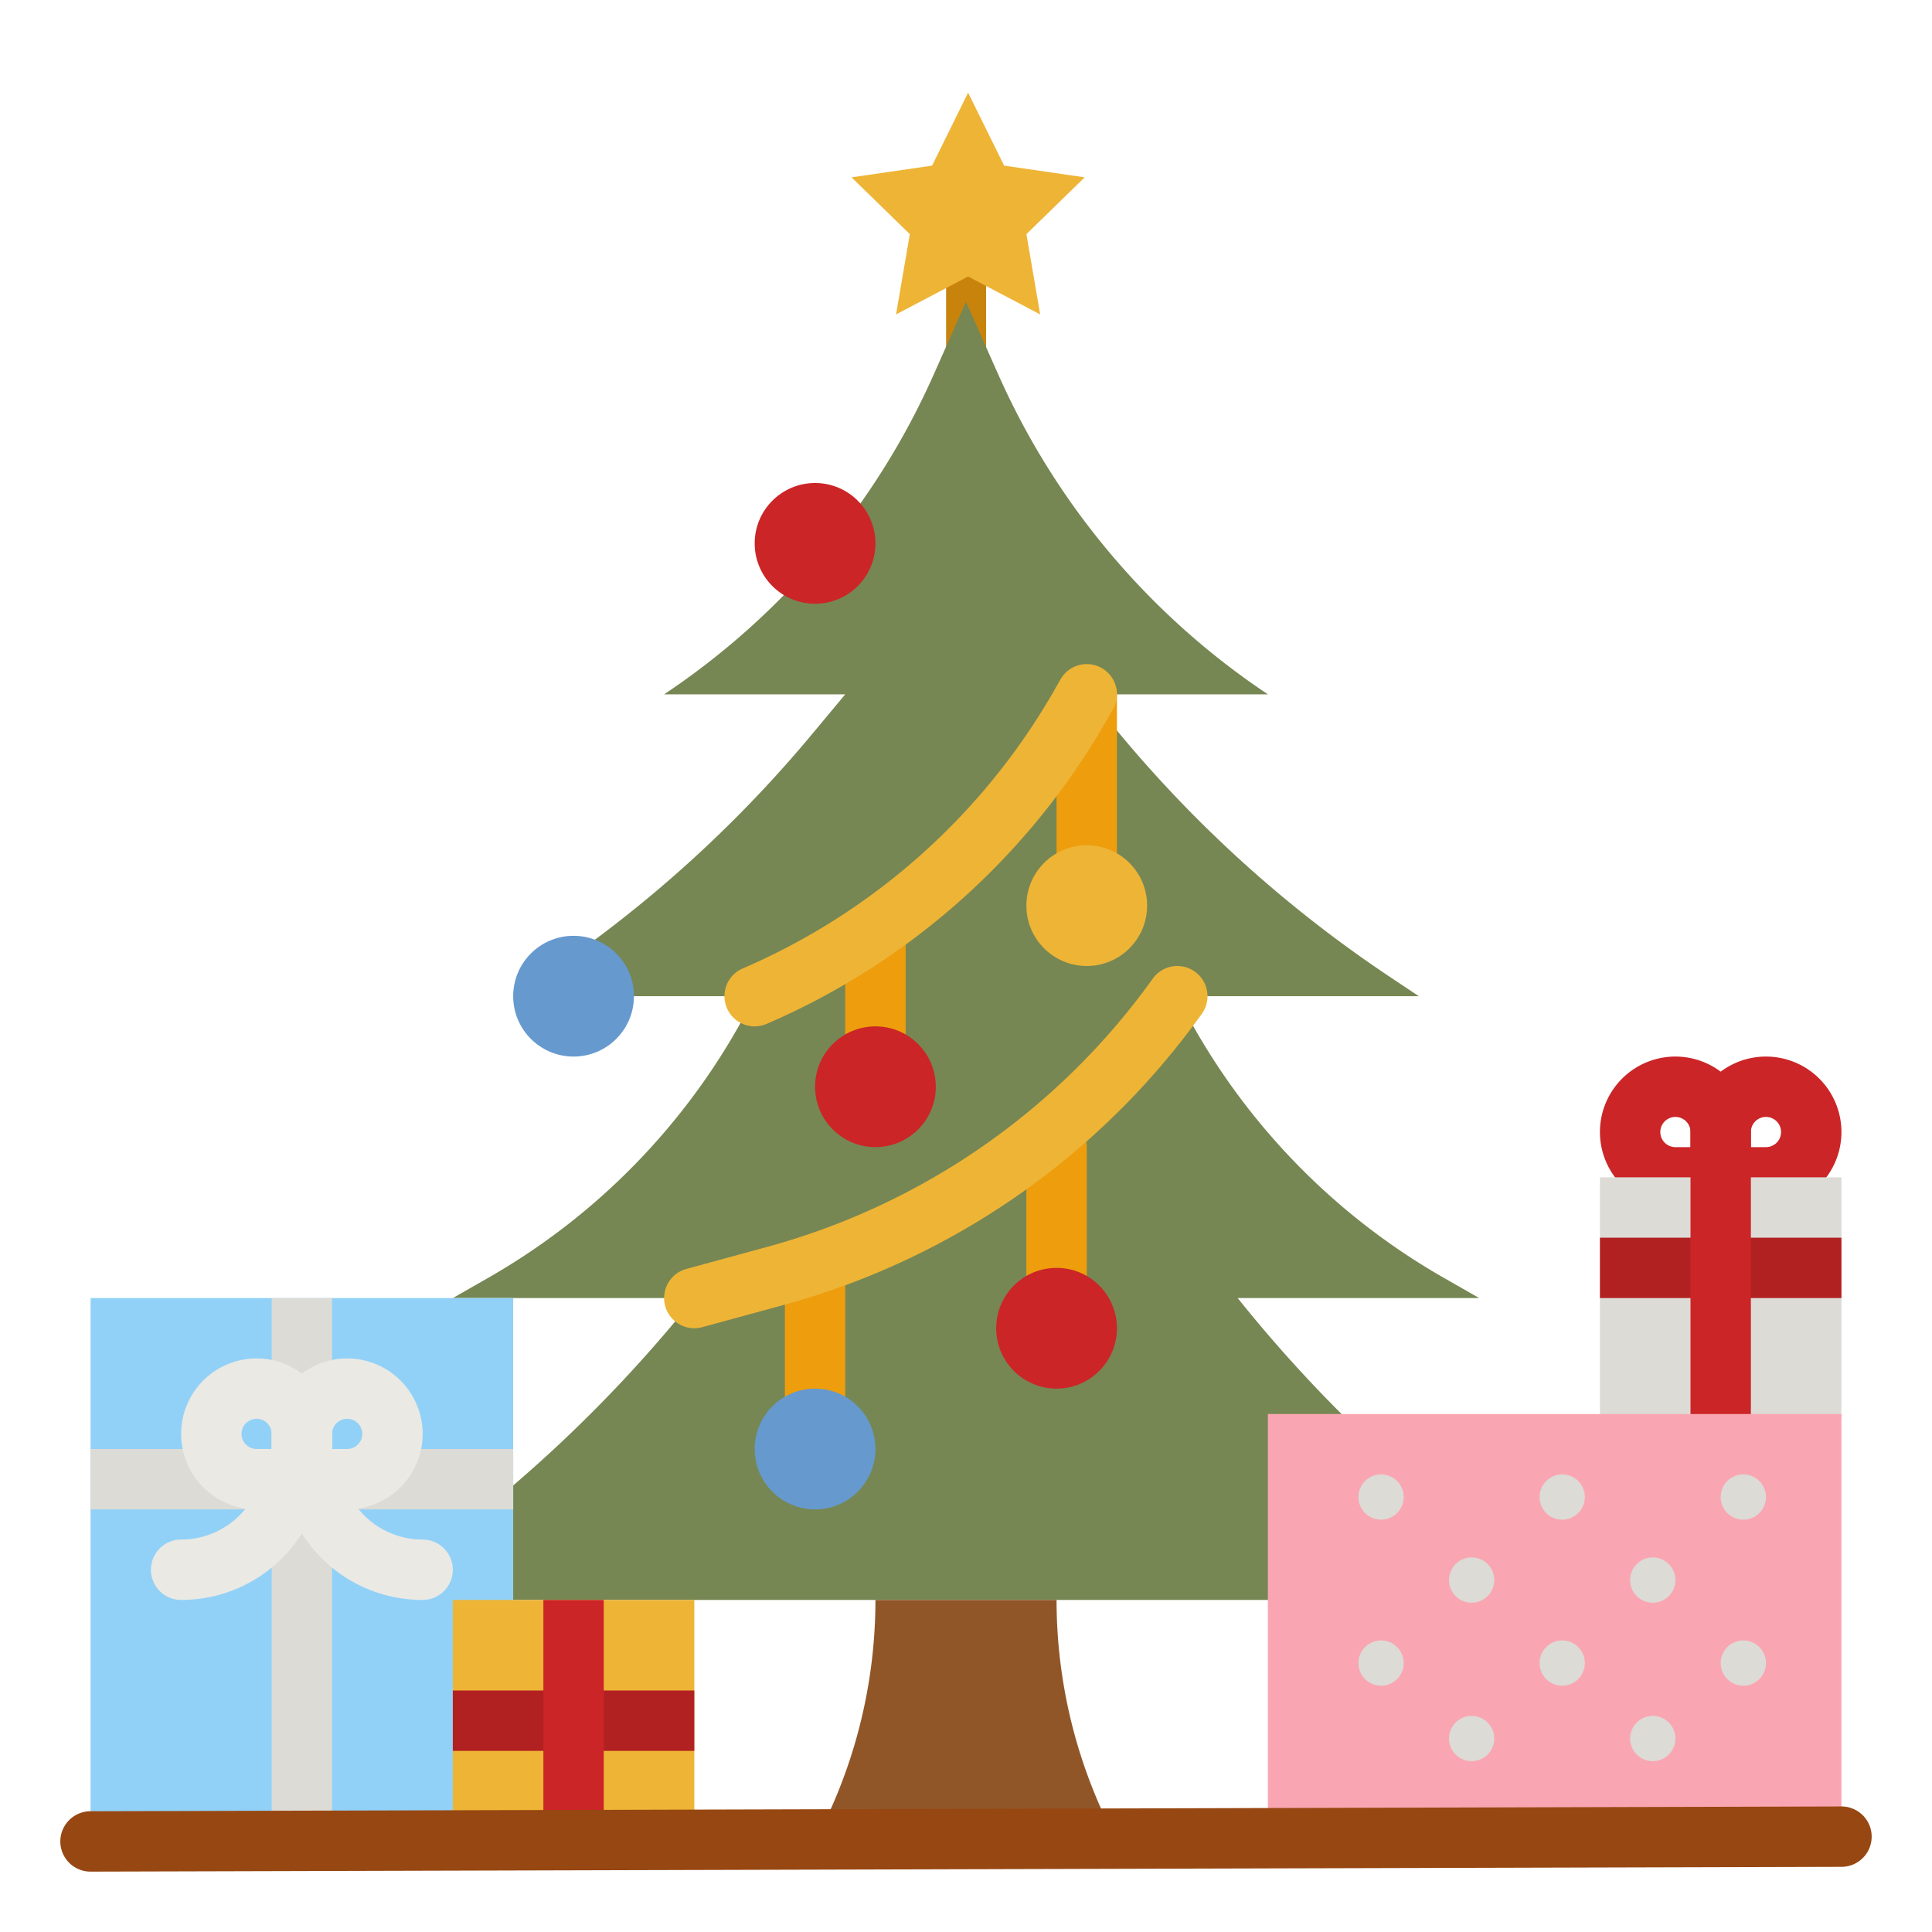 <svg height="512" viewBox="0 0 512 512" width="512" xmlns="http://www.w3.org/2000/svg"><g id="flat"><path d="m456 320h-12a20 20 0 1 1 20-20v12a8 8 0 0 1 -8 8zm-12-24a4 4 0 0 0 0 8h4v-4a4 4 0 0 0 -4-4z" fill="#cb2527"/><path d="m468 320h-12a8 8 0 0 1 -8-8v-12a20 20 0 1 1 20 20zm-4-16h4a4 4 0 1 0 -4-4z" fill="#cb2527"/><path d="m424 312h64v64h-64z" fill="#dcdbd6"/><path d="m424 328h64v16h-64z" fill="#b22122"/><path d="m448 311h16v65h-16z" fill="#cb2527"/><path d="m250.729 70.937h10.601v30.128h-10.601z" fill="#c7830b"/><path d="m401.683 413.774a369.117 369.117 0 0 1 -73.683-69.774h64l-9.4-5.375a177.245 177.245 0 0 1 -70.6-74.625h64l-7.606-5.071a334.7 334.7 0 0 1 -71.472-64.223l-8.922-10.706h48a198.914 198.914 0 0 1 -71.43-84.717l-8.57-19.283-8.57 19.283a198.914 198.914 0 0 1 -71.43 84.717h48l-8.923 10.708a334.745 334.745 0 0 1 -71.469 64.22l-7.608 5.072h64a177.245 177.245 0 0 1 -70.595 74.625l-9.405 5.375h64a369.117 369.117 0 0 1 -73.683 69.774l-14.317 10.226h320z" fill="#768753"/><path d="m296 488h-80l1.689-3.378a135.561 135.561 0 0 0 14.311-60.622h48a135.561 135.561 0 0 0 14.311 60.622z" fill="#915628"/><path d="m256.559 24.548 9.548 19.346 21.35 3.103-15.449 15.059 3.647 21.263-19.096-10.039-19.096 10.039 3.647-21.263-15.449-15.059 21.35-3.103z" fill="#eeb436"/><path d="m24 344h112v144h-112z" fill="#92d1f7"/><path d="m336 374.731h152v112h-152z" fill="#faa6b2"/><path d="m120 424h64v64h-64z" fill="#eeb436"/><path d="m120 448h64v16h-64z" fill="#b22122"/><g fill="#dcdbd6"><circle cx="390" cy="418.731" r="6"/><circle cx="438" cy="418.731" r="6"/><circle cx="366" cy="440.731" r="6"/><circle cx="414" cy="440.731" r="6"/><circle cx="462" cy="440.731" r="6"/><circle cx="390" cy="460.731" r="6"/><circle cx="438" cy="460.731" r="6"/><circle cx="366" cy="396.731" r="6"/><circle cx="414" cy="396.731" r="6"/><circle cx="462" cy="396.731" r="6"/><path d="m72 344h16v144h-16z"/><path d="m24 384h112v16h-112z"/></g><path d="m280 348a8 8 0 0 1 -8-8v-36a8 8 0 0 1 16 0v36a8 8 0 0 1 -8 8z" fill="#ee9d0d"/><path d="m232 284a8 8 0 0 1 -8-8v-28a8 8 0 0 1 16 0v28a8 8 0 0 1 -8 8z" fill="#ee9d0d"/><circle cx="216" cy="144" fill="#cb2527" r="16"/><circle cx="152" cy="264" fill="#6699ce" r="16"/><path d="m288 239a8 8 0 0 1 -8-8v-44a8 8 0 0 1 8-8c4.418 0 8 .582 8 5v47a8 8 0 0 1 -8 8z" fill="#ee9d0d"/><path d="m200 272a8 8 0 0 1 -3.155-15.355 174.834 174.834 0 0 0 82.433-73.515l1.772-3.1a8 8 0 1 1 13.892 7.938l-1.772 3.1a190.926 190.926 0 0 1 -90.023 80.283 7.977 7.977 0 0 1 -3.147.649z" fill="#eeb436"/><circle cx="280" cy="352" fill="#cb2527" r="16"/><path d="m216 382a8 8 0 0 1 -8-8v-38a8 8 0 0 1 16 0v38a8 8 0 0 1 -8 8z" fill="#ee9d0d"/><circle cx="232" cy="288" fill="#cb2527" r="16"/><circle cx="288" cy="240" fill="#eeb436" r="16"/><path d="m184 352a8 8 0 0 1 -2.1-15.72l21.606-5.893a185.737 185.737 0 0 0 101.984-71.037 8 8 0 1 1 13.02 9.3 201.791 201.791 0 0 1 -110.8 77.176l-21.606 5.892a8.019 8.019 0 0 1 -2.104.282z" fill="#eeb436"/><circle cx="216" cy="384" fill="#6699ce" r="16"/><path d="m144 424h16v64h-16z" fill="#cb2527"/><path d="m80 400h-12a20 20 0 1 1 20-20v12a8 8 0 0 1 -8 8zm-12-24a4 4 0 0 0 0 8h4v-4a4 4 0 0 0 -4-4z" fill="#eae9e4"/><path d="m92 400h-12a8 8 0 0 1 -8-8v-12a20 20 0 1 1 20 20zm-4-16h4a4 4 0 1 0 -4-4z" fill="#eae9e4"/><path d="m48 424a8 8 0 0 1 0-16 21.851 21.851 0 0 0 18.218-9.75l7.126-10.688a8 8 0 1 1 13.312 8.876l-7.125 10.687a37.82 37.82 0 0 1 -31.531 16.875z" fill="#eae9e4"/><path d="m112 424a37.823 37.823 0 0 1 -31.532-16.875l-7.124-10.687a8 8 0 0 1 13.312-8.876l7.125 10.687a21.852 21.852 0 0 0 18.219 9.751 8 8 0 0 1 0 16z" fill="#eae9e4"/><path d="m24 496a8 8 0 0 1 -.022-16l464-1.27h.022a8 8 0 0 1 .022 16l-464 1.27z" fill="#974712"/></g></svg>